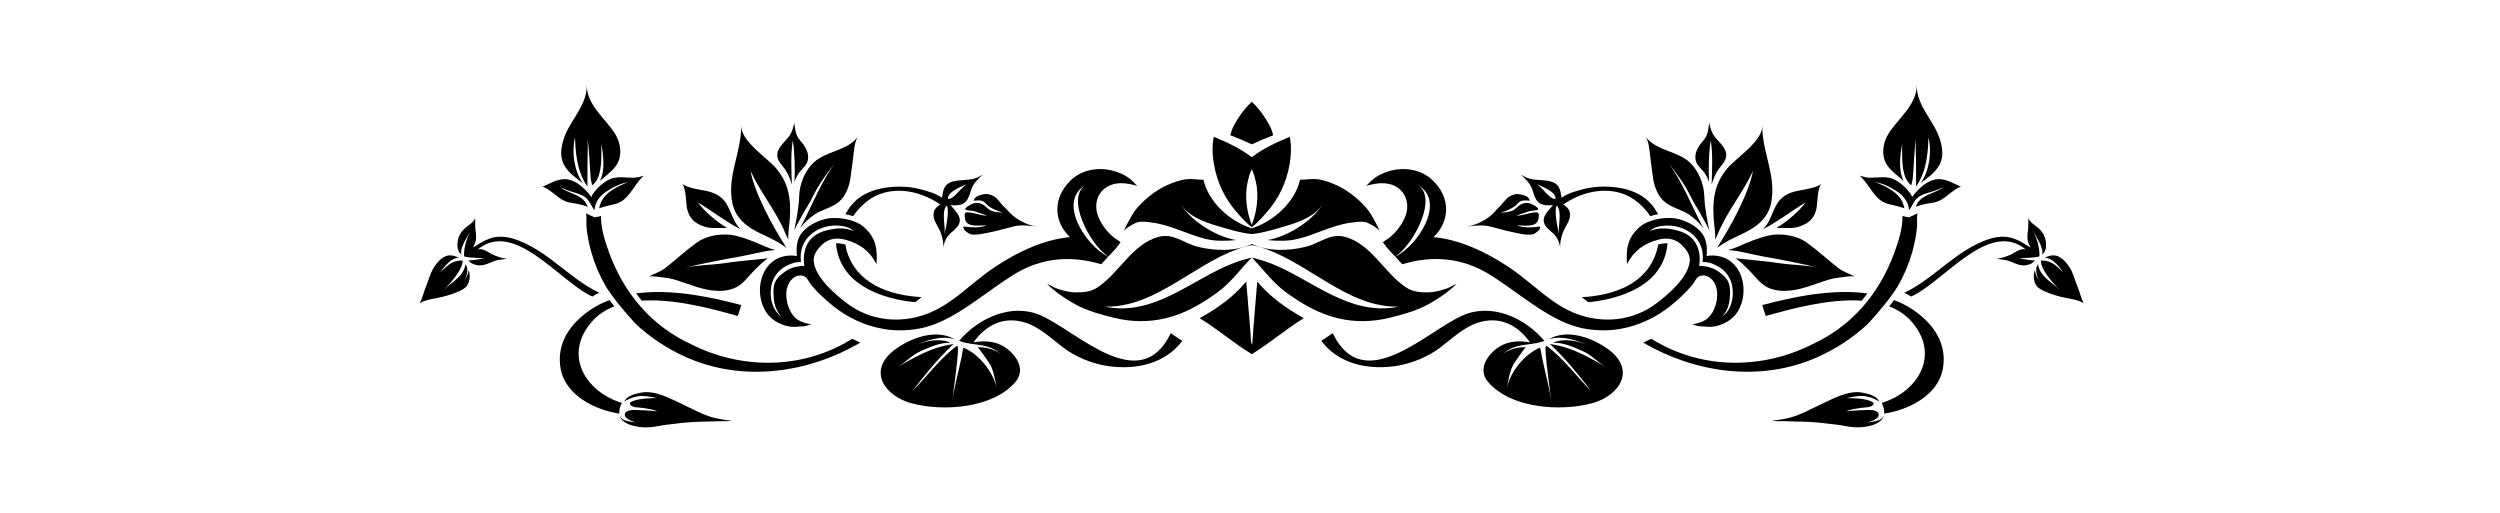 <?xml version="1.0" encoding="utf-8"?>
<!-- Generator: Adobe Illustrator 16.0.0, SVG Export Plug-In . SVG Version: 6.00 Build 0)  -->
<!DOCTYPE svg PUBLIC "-//W3C//DTD SVG 1.1//EN" "http://www.w3.org/Graphics/SVG/1.1/DTD/svg11.dtd">
<svg version="1.1" id="Calque_1" xmlns="http://www.w3.org/2000/svg" xmlns:xlink="http://www.w3.org/1999/xlink" x="0px" y="0px"
	 width="273px" height="56px" viewBox="0 0 273 56" enable-background="new 0 0 273 56" xml:space="preserve">
<g>
	<path d="M135.096,23.224c0.362,0.408,0.986,1.147,1.591,1.573v0.007c0.001,0,0.004-0.002,0.005-0.003
		c0.001,0.001,0.004,0.003,0.006,0.003v-0.007c0.604-0.426,1.229-1.165,1.592-1.573c0.659-0.742,1.232-1.599,1.658-2.496
		c0.788-1.655,1.276-3.968,0.891-5.79c-1.544,0.645-2.871,1.264-4.146,2.223c-1.276-0.959-2.6-1.579-4.146-2.223
		c-0.384,1.822,0.103,4.135,0.891,5.79C133.863,21.626,134.437,22.482,135.096,23.224z M136.242,19.875
		c0.05-0.226,0.202-0.942,0.45-1.38c0.249,0.438,0.399,1.154,0.452,1.38c0.338,1.504,0.119,3.223-0.452,4.68
		C136.122,23.098,135.902,21.379,136.242,19.875z"/>
	<path d="M122.701,25.279c0.129-0.319,1.113-0.875,1.434-0.984c0.497-0.169,1.208-0.047,1.723,0.02
		c2.042,0.269,3.836,1.303,5.823,1.781c1.063,0.255,2.186,0.224,3.311,0.122c-2.44-0.409-5.262-2.363-6.183-4.163
		c0.777,1.523,2.712,2.212,4.244,2.652c1.148,0.33,2.4,0.739,3.633,0.851v0.001c0.001,0,0.004,0,0.005,0s0.004,0,0.005,0v-0.001
		c1.233-0.112,2.485-0.522,3.634-0.851c1.533-0.44,3.466-1.129,4.243-2.652c-0.921,1.8-3.743,3.753-6.183,4.163
		c1.126,0.102,2.248,0.133,3.312-0.122c1.987-0.479,3.779-1.513,5.823-1.781c0.514-0.067,1.227-0.189,1.725-0.02
		c0.318,0.109,1.304,0.665,1.432,0.984c-0.238-0.597-0.61-1.244-0.933-1.809c-0.631-1.104-2.062-2.299-3.158-2.919
		c-0.692-0.392-1.453-0.692-2.222-0.888c-0.896-0.227-1.533-0.037-2.402-0.032c-0.575,2.473-2.874,4.533-5.276,5.307
		c-2.4-0.774-4.699-2.834-5.275-5.307c-0.868-0.005-1.506-0.195-2.401,0.032c-0.771,0.197-1.531,0.497-2.223,0.888
		c-1.097,0.62-2.525,1.814-3.159,2.919C123.312,24.035,122.939,24.682,122.701,25.279z"/>
	<path d="M131.002,34.747c0-0.002,0.001-0.002,0.003-0.004c-0.002,0-0.003-0.002-0.003-0.003
		C130.978,34.743,130.978,34.745,131.002,34.747z"/>
	<path d="M92.425,27.252c-0.049-0.179-0.08-0.357-0.101-0.534c-0.063-0.018-0.118-0.039-0.182-0.057
		c-0.255-0.066-0.548-0.109-0.85-0.089c0.103,1.456,0.719,2.767,1.782,3.783c1.282,1.227,3.093,1.938,4.801,2.32
		c0.686,0.152,1.375,0.262,2.072,0.323c0.218-0.179,0.452-0.362,0.698-0.552C97.126,32.262,93.444,30.991,92.425,27.252z"/>
	<path d="M92.78,22.644c-0.051,0.067-0.275,0.444-0.468,0.748c0.292,0.051,0.577,0.123,0.855,0.212
		c0.459-0.687,1.052-1.293,1.698-1.762c0.486-0.354,1.044-0.621,1.625-0.783c2.134-0.6,4.389,0.047,6.179,1.262
		c-0.277,0.225-0.567,0.397-0.674,0.763c-0.211,0.715,0.202,1.26,0.518,1.861c0.315,0.598,0.583,1.571,0.485,2.25
		c0.047-0.553,0.199-1.02,0.551-1.458c0.331-0.409,0.953-0.779,1.165-1.254c0.381-0.853-0.479-1.515-0.92-2.095
		c0.374,0.044,0.708,0.059,1.079-0.031c0.749-0.183,0.947-0.889,1.151-1.558c0.241-0.792,0.746-1.195,1.315-1.778
		c-0.336,0.241-0.592,0.389-0.998,0.497c-0.747,0.199-1.542,0.096-2.291,0.302c-0.958,0.26-1.054,0.889-1.184,1.775
		c-0.684-0.478-1.486-0.694-2.286-0.913c-0.789-0.215-1.605-0.308-2.422-0.302c-1.546,0.012-3.213,0.328-4.451,1.309
		C93.356,21.966,93.051,22.292,92.78,22.644z M105.557,20.107c-0.518,0.37-0.816,0.813-1.27,1.229
		c-0.217,0.197-0.467,0.412-0.768,0.377C103.461,20.918,104.988,20.392,105.557,20.107z M103.374,22.446
		c0.104,0.147,0.119,0.294,0.126,0.475c0.039,0.901-0.197,1.877-0.379,2.739C103.312,24.762,102.738,23.168,103.374,22.446z"/>
	<path d="M108.761,29.076c-3.556,2.334-5.697,5.499-10.367,5.804c-2.077,0.135-4.165-0.461-5.831-1.706
		c-1.341-1.003-3.566-2.886-3.708-4.679c-0.042-0.533,0.254-1.111,0.696-1.547c0.659-0.79,1.612-1.072,2.719-0.782
		c1.645,0.431,2.71,1.256,3.435,2.667c0.069-0.678,0.059-1.465-0.114-2.114c-0.244-0.921-0.881-1.715-1.679-2.241
		c-1.009-0.54-2.15-0.755-3.386-0.642c-0.051,0.01-0.101,0.015-0.153,0.025c-0.992,0.199-1.991,0.664-2.686,1.415
		c-0.687,0.742-0.75,1.719-0.668,2.687c-0.469-0.099-0.951-0.075-1.417,0.028c-2.615,0.582-3.272,3.993-1.969,6.056
		c0.513,0.808,1.371,1.321,2.286,1.553c0.47,0.12,0.833,0.11,1.292,0.063c0.233-0.023,0.474-0.016,0.705-0.044
		c0.184-0.023,0.58-0.222,0.725-0.205c-0.484-0.059-0.96-0.185-1.393-0.418c-0.486-0.26-0.84-0.753-1.052-1.248
		c-0.384-0.888-0.516-2.074,0.019-2.934c0.248-0.399,0.682-0.732,1.171-0.735c0.747-0.003,0.842,0.605,1.232,1.074
		c0.683,0.817,1.48,1.545,2.305,2.216c1.629,1.326,3.572,2.229,5.648,2.569c1.227,0.203,2.496,0.175,3.719-0.04
		c2.409-0.419,4.569-1.862,6.527-3.237c1.262-0.884,2.494-1.8,3.8-2.622c3.038-1.914,6.32-2.179,9.635-1.181
		c0.23-0.249,0.458-0.499,0.689-0.747c0.024-0.026,0.048-0.052,0.073-0.078c-2.476-1.23-5.518-5.939-2.554-7.771
		c0.069-0.042,0.14-0.083,0.212-0.12c-2.464,1.287,0.377,6.647,2.356,7.874c0.279-0.298,0.557-0.596,0.831-0.895
		c0.125-0.138,0.235-0.292,0.35-0.454c0.053-0.072,0.108-0.147,0.163-0.221c-0.026-0.008-0.051-0.017-0.081-0.021
		c-0.013-0.047-0.048-0.092-0.12-0.13c-0.963-0.531-1.83-1.614-2.237-2.628c-0.471-1.168-0.208-2.525,0.901-3.226
		c1.03-0.65,2.246-0.461,3.348-0.145c-0.155-0.175-0.317-0.343-0.486-0.502c-0.217-0.201-0.449-0.386-0.708-0.542
		c-1.875-1.125-4.467-1.108-6.07,0.445c-2.024,1.96-1.836,4.525-0.082,6.194C113.996,26.168,111.227,27.455,108.761,29.076z
		 M87.907,27.295c-0.163,0.582-0.156,1.146-0.073,1.736c-1.1,0.037-1.77,0.284-2.627,1.034c-0.792,0.691-0.784,1.443-0.712,2.468
		c0.052,0.746,0.299,1.523,0.856,2.046c-1.174-0.755-1.42-2.595-1-3.809c0.273-0.789,0.834-1.394,1.579-1.764
		c0.552-0.274,0.932-0.41,1.536-0.403c-0.365-2.622,1.996-4.256,4.387-3.936c0.55,0.074,0.97,0.197,1.394,0.572
		c-0.975-0.422-2.004-0.339-3.004-0.078C89.091,25.463,88.248,26.076,87.907,27.295z"/>
	<path d="M106.329,21.912c0.313,0.003,0.614-0.079,0.919,0.021c0.309,0.102,0.469,0.408,0.725,0.589
		c0.438,0.308,1.013,0.57,1.536,0.671c-0.414,0.011-0.892-0.025-1.277-0.189c-0.393-0.167-0.606-0.549-1.011-0.725
		c-0.358-0.156-0.689-0.17-1.046-0.018c-0.185,0.079-0.748,0.358-0.772,0.574c0,0.011,0,0.022,0.005,0.033
		c0.271,0.169,0.679,0.101,0.984,0.196c0.475,0.146,0.936,0.328,1.408,0.483c-0.621,0.004-1.202-0.244-1.809-0.333
		c-0.684-0.101-0.703,0.049-0.613,0.658c0.151,1.032,1.608,0.72,2.348,0.736c-0.377,0.174-0.847,0.2-1.255,0.223
		c-0.079,0.003-1.27-0.054-1.239-0.124c-0.153,0.342,0.313,0.632,0.682,0.86c0.711,0.173,1.667-0.097,2.267-0.215
		c0.854-0.169,1.691-0.429,2.528-0.632c0.611-0.149,1.297-0.114,1.948-0.045c0.207,0.022,0.409,0.049,0.604,0.072
		c-0.891-0.111-1.917-0.599-2.612-1.162c-0.356-0.29-0.647-0.675-0.991-0.991c-0.309-0.282-0.525-0.63-0.814-0.917
		c-0.302-0.301-0.722-0.467-1.149-0.501C107.12,21.244,106.416,21.389,106.329,21.912z"/>
	<path d="M83.128,25.538c0.965,0.451,1.924,0.894,2.764,1.538c-1.478-2.291-3.499-5.98-3.937-8.422
		c1.062,2.352,2.821,4.402,3.839,6.888c0.089,0.218,0.184,0.419,0.278,0.619c-0.009-0.824,0.144-1.759,0.175-2.24
		c0.078-1.241,0.057-2.507-0.386-3.684c-0.234-0.617-0.581-1.223-1.083-1.827c-0.986-1.185-3.823-2.931-3.839-4.656
		c0.027,2.895-1.575,5.466-0.961,8.433C80.333,23.896,81.646,24.844,83.128,25.538z"/>
	<path d="M86.729,25.17c0.23-0.549,0.567-1.096,0.81-1.556c0.385-0.729,0.855-1.386,1.213-2.133c0.685-1.426,1.68-2.719,2.646-3.965
		c-1.73,2.23-2.696,4.927-4.033,7.4c0.448-0.572,0.967-1.083,1.584-1.493c0.875-0.583,1.979-0.741,2.761-1.476
		c0.648-0.605,1.004-1.549,1.146-2.412c0.113-0.701,0.178-1.418,0.283-2.124c0.106-0.711,0.139-1.909,0.554-2.514
		c-0.08,0.116-0.167,0.222-0.257,0.319c-1.188,1.263-3.25,1.322-4.538,2.487c-0.985,0.89-1.591,2.384-1.629,3.725
		C87.234,22.72,86.967,23.925,86.729,25.17z"/>
	<path d="M72.601,30.323c0.55,0.051,1.058,0.2,1.583,0.373c1.168,0.383,2.314,0.859,3.543,1.014
		c0.903,0.111,1.847,0.074,2.672-0.344c0.83-0.424,1.38-1.264,2.032-1.909c0.446-0.441,0.908-0.892,1.424-1.251
		c-0.212,0.027-0.387,0.042-0.473,0.052c-0.891,0.098-1.78,0.175-2.667,0.272c-0.542,0.06-1.083,0.125-1.625,0.208
		c-1.401,0.212-3.036,0.194-4.368,0.523c2.023-0.5,4.07-0.892,6.122-1.255c1.165-0.207,2.318-0.545,3.498-0.675
		c0.068-0.007,0.179-0.023,0.304-0.035c-0.351-0.102-0.703-0.204-1.046-0.358c-0.038-0.017-0.075-0.034-0.113-0.05
		c-1.006-0.448-2.108-0.903-3.176-1.156c-1.291-0.305-3.085-0.058-4.181,0.725c-1.191,0.848-2.289,1.864-3.436,2.776
		c-0.578,0.458-1.297,0.663-1.927,1.006C71.107,30.054,72.208,30.288,72.601,30.323z"/>
	<path d="M75.021,22.76c0.24,1.073,0.774,1.576,1.792,1.952c0.857,0.316,1.721,0.135,2.589,0.182
		c-1.254-0.751-2.456-1.809-3.19-2.785c1.531,0.91,3.055,2.12,4.638,2.914c-0.159-0.169-0.305-0.354-0.425-0.537
		c-0.099-0.152-0.186-0.31-0.267-0.471c-0.321-0.645-0.533-1.349-0.951-1.942c-0.592-0.84-1.476-1.125-2.448-1.296
		c-0.833-0.148-1.573-0.27-2.325-0.702C74.941,20.366,74.905,22.244,75.021,22.76z"/>
	<path d="M86.469,20.164c-0.039-1.609-0.148-3.293,0.106-4.845c0.208,1.388,0.258,3.102,0.18,4.557
		c0.147-0.438,0.381-0.881,0.63-1.17c0.425-0.493,0.852-0.806,0.865-1.504c0.015-0.763-0.45-1.365-0.924-1.923
		c-0.039-0.047-0.075-0.093-0.108-0.139c-0.379-0.533-0.365-1.075-0.497-1.736c-0.042,0.408-0.232,0.983-0.466,1.351
		c-0.41,0.644-1.248,1.2-1.367,2.004c-0.105,0.715,0.429,1.17,0.809,1.69C86.071,18.961,86.286,19.56,86.469,20.164z"/>
	<path d="M127.849,36.386c-3.343,6.966-10.185-0.188-14.209-1.95c-3.165-1.388-6.801,0.281-8.902,2.79
		c0.26,0.091,0.538,0.183,0.879,0.245c1.549,0.286,2.467,0.13,3.798,1.297c-0.669-0.588-1.761-0.893-2.635-0.844
		c0.047-0.004,1.241,1.688,1.347,1.886c0.314,0.58,0.449,1.23,0.571,1.875c0.045,0.24,0.09,0.48,0.14,0.716
		c-0.399-1.856-1.917-3.694-3.619-4.441c-0.129,0.35-0.146,0.709-0.226,1.088c-0.344,1.626-0.848,3.428-1.055,5.059
		c0.062-0.487,0.888-6.334,0.625-6.286c0.011-0.001-0.083-0.066-0.078-0.055c-1.882,1.417-3.191,3.273-4.854,4.935
		c1.431-1.854,2.801-3.555,4.499-5.139c-0.375,0.07-0.774,0.133-1.15,0.227c-1.772,0.447-3.383,1.377-4.928,2.268
		c0.926-0.533,1.489-1.281,2.52-1.729c1.047-0.453,2.049-0.926,3.219-0.896c-1.214-0.557-2.751-0.196-3.936,0.3
		c0.992-0.414,1.892-0.748,2.98-0.839c0.614-0.052,1.034,0.042,1.433,0.173c-2-1.214-4.823-0.19-6.59,1.146
		c-2.983,2.257-1.104,5.029,1.876,5.828c3.443,0.923,8.896,0.555,11.348-2.353c1.19-1.412-0.033-3.072-1.267-3.838
		c-0.995-0.616-2.182-0.667-3.334-0.461c1.297-1.811,3.212-2.948,5.725-2.139c1.486,0.479,2.804,1.725,4.019,2.657
		c1.411,1.084,3.276,1.84,5.035,2.081c3.082,0.426,6.206-0.326,8.027-2.771c-0.275-0.152-0.538-0.337-0.794-0.517
		C128.153,36.587,128,36.482,127.849,36.386z"/>
	<path d="M67.906,43.997c-3.935-1.187-6.486-5.24-3.241-8.908c0.662-0.749,1.492-1.271,2.418-1.634
		c-0.181-0.227-0.358-0.455-0.53-0.688c-0.692,0.263-1.358,0.587-1.98,0.999c-2.26,1.5-3.869,3.704-3.347,6.519
		c0.531,2.871,3.702,4.471,6.41,4.884C67.583,44.789,67.71,44.367,67.906,43.997z"/>
	<path d="M60.611,21.247c0.519,0.41,0.965,0.764,1.698,0.889l0.222,0.037c0.524,0.085,1.123,0.187,1.651,0.419
		c-0.047-0.112-0.094-0.224-0.152-0.333c-0.582-1.079-1.98-1.108-2.835-1.811c0.368,0.157,0.707,0.323,1.089,0.443
		c0.559,0.175,1.362,0.358,1.783,0.785c0.358,0.362,0.533,0.885,0.85,1.284c0.05-0.865,0.569-1.555,1.281-2.032
		c0.709-0.476,1.665-0.955,2.526-1.051c-0.261,0.028-0.792,0.298-1.05,0.412c-0.338,0.148-0.702,0.376-1.005,0.59
		c-0.651,0.464-1.073,1.037-1.233,1.827c-0.001,0.013-0.003,0.025-0.005,0.038c0.37-0.134,0.886-0.273,1.598-0.431
		c0.1-0.021,0.171-0.036,0.199-0.045c0.95-0.273,1.467-1.014,2.014-1.798c0.317-0.455,0.643-0.912,1.054-1.284
		c-0.163,0.053-0.327,0.107-0.5,0.147c-1.005,0.233-2.086-0.185-3.07,0.183c-0.42,0.158-0.87,0.488-1.209,0.783
		c-0.148,0.128-1.059,1.063-0.9,1.272c-0.139-0.184-0.271-0.368-0.425-0.54c-0.646-0.722-1.523-1.472-2.543-1.466
		c-0.877,0.007-1.616,0.492-2.4,0.825c0.113,0.037,0.225,0.08,0.332,0.138C59.982,20.75,60.302,21.003,60.611,21.247z"/>
	<path d="M69.46,32.041c0.199,0.27,0.404,0.534,0.615,0.79c3.574-0.233,7.703,0.89,10.428,1.659
		c0.018,0.008,0.042,0.009,0.062,0.012c0.073-0.244,0.153-0.486,0.23-0.712c0.057-0.164,0.109-0.323,0.157-0.472
		C77.458,32.38,73.242,31.53,69.46,32.041z"/>
	<path d="M74.519,44.142c-1.299-0.603-2.996-1.552-4.49-1.27c-0.498,0.095-1.215,0.251-1.628,0.649
		c-0.099,0.115-0.18,0.23-0.229,0.323c-0.002,0.004-0.003,0.007-0.004,0.01c0.617-0.401,1.457-0.674,2.196-0.608
		c0.467,0.041,0.934,0.14,1.387,0.226c-0.811,0.028-1.702,0.014-2.48,0.272c-0.22,0.072-0.622,0.19-0.433,0.457
		c0.237,0.336,0.997,0.289,1.357,0.344c0.536,0.085,1.105,0.151,1.604,0.382c-0.738-0.103-1.547-0.118-2.293-0.157
		c-0.334-0.018-1.14-0.007-1.264,0.403c-0.182,0.611,1.136,0.936,1.507,1.06c-0.638-0.265-1.818-0.074-2.075-0.901
		c0.051,0.573,0.808,0.975,1.29,1.113c1.175,0.34,2.162,0.244,3.327,0.011c0.458-0.093,0.927-0.106,1.387-0.177
		c0.682-0.102,1.373-0.155,2.059-0.197c0.946-0.058,1.897-0.039,2.844-0.085c0.354-0.018,0.953,0.042,1.274-0.081
		c-0.565-0.015-1.153-0.125-1.71-0.251C76.866,45.373,75.688,44.685,74.519,44.142z"/>
	<path d="M75.482,37.597c-4.166-1.914-7.253-5.351-8.961-9.992c-0.444-1.21-0.925-2.718-0.891-4.031
		c-0.145,0.053-0.288,0.095-0.421,0.112c-0.049,0.007-0.095,0.006-0.143,0.006c-0.04,0.023-0.085,0.042-0.128,0.042
		c-0.076,0-0.148-0.035-0.198-0.098c-0.268-0.084-0.51-0.242-0.752-0.343c0.104,0.476,0.016,1.118,0.058,1.524
		c0.097,0.936,0.279,1.862,0.537,2.768c0.371,1.298,0.908,2.543,1.583,3.712c0.923,1.435,2.044,2.758,3.235,4.056
		c1.576,1.477,3.428,2.712,5.489,3.636c6.191,2.772,13.321,1.772,19.057-1.572c-0.297-0.147-0.593-0.285-0.885-0.419
		C87.471,40.474,80.809,40.29,75.482,37.597z"/>
	<path d="M63.054,19.551c0.188,0.144,0.38,0.283,0.569,0.426c-0.945-1.366-1.214-3.434-0.828-4.975
		c0.045,1.631,0.213,3.408,1.029,4.853c0.097,0.173,0.207,0.34,0.313,0.507c0.004,0.002,0.008,0.006,0.012,0.009
		c-0.016-0.974,0.013-1.947,0.009-2.921c-0.004-0.865,0.104-1.76-0.059-2.616c0.293,1.55,0.256,3.189,0.423,4.761
		c0.02,0.183,0.1,0.413,0.144,0.635c1.041-0.726,1.004-2.717,1.008-3.793c0.001-0.253-0.005-0.505-0.008-0.756
		c0.197,1.139,0.464,2.942-0.169,4.081c0.626-0.528,1.332-1.046,1.768-1.659c0.146-0.205,0.261-0.419,0.333-0.649
		c0.315-0.993,0.063-2.086-0.491-2.936c-1.038-1.596-3.046-3.103-3.021-5.18c-0.027,2.322-1.927,3.847-2.556,5.92
		C60.918,17.282,61.446,18.341,63.054,19.551z"/>
	<path d="M53.708,27.753c-0.396-0.202-1.186-0.824-1.662-0.407c4.06-3.577,9.086,3.471,12.643,5.036
		c0.24-0.167,0.519-0.312,0.75-0.419c-0.932-0.424-1.819-1.018-2.634-1.616c-1.788-1.314-3.449-2.839-5.478-3.785
		c-0.874-0.408-1.844-0.752-2.821-0.714c-1.014,0.039-1.845,0.546-2.674,1.074c-0.055,0.035-0.11,0.069-0.166,0.104
		c0.033-0.176,0.188-0.385,0.247-0.584c0.133-0.454,0.063-0.921,0.006-1.381c-0.051-0.419-0.012-0.786-0.027-1.205
		c-0.325,0.588-0.958,0.84-1.385,1.337c-0.383,0.448-0.55,0.965-0.553,1.552c-0.002,0.544,0.163,0.825,0.434,1.071
		c-0.221-0.748,0.638-1.891,0.938-2.52c-0.37,0.774-0.702,1.797-0.646,2.668c0.013,0.193,2.283,0.219,2.509,0.253
		c-0.492-0.075-1.38,0.275-2.042,0.2c0.148,0.152,0.26,0.304,0.498,0.406c0.998,0.419,1.576-0.069,2.478-0.367
		c0.398-0.131,0.82-0.093,1.219-0.207c-0.207-0.027-0.41-0.058-0.6-0.11C54.396,28.045,54.027,27.917,53.708,27.753z"/>
	<path d="M50.636,30.716c0.316-0.379,0.598-1.451,0.193-1.851c-0.225,1.396-1.519,1.908-2.373,2.813
		c0.697-0.739,2.048-2.147,2.064-3.201c-0.009-0.01-0.019-0.019-0.031-0.027c-1.128-0.034-1.612,0.548-2.426,1.304
		c0.428-0.591,1.191-1.632,2.034-1.597c-0.29-0.168-0.615-0.272-0.955-0.274c-0.906-0.008-1.723,1.106-2.035,1.835
		c-0.245,0.578-0.421,1.183-0.66,1.761c-0.215,0.524-0.322,1.13-0.618,1.621c0.792-0.443,1.724-0.48,2.584-0.709
		c0.73-0.194,1.568-0.453,2.213-0.854c0.408-0.254,0.576-0.623,0.647-1.089c0.049-0.32,0.007-0.646-0.1-0.956
		C51.129,29.933,50.913,30.384,50.636,30.716z"/>
	<path d="M136.688,15.763c0.003,0,0.003,0,0.004-0.002c0.001,0.001,0.001,0.001,0.004,0.002v-0.003
		c0.814-0.381,1.597-0.713,2.335-0.986c-0.164-0.796-0.578-1.429-1.035-2.128c-0.366-0.559-0.807-1.07-1.3-1.519V11.12
		c-0.003,0.001-0.003,0.001-0.004,0.003c0,0-0.001,0-0.003-0.003v0.006c-0.495,0.449-0.935,0.96-1.3,1.519
		c-0.458,0.699-0.872,1.333-1.034,2.127c0.739,0.273,1.52,0.605,2.333,0.986V15.763z"/>
	<path d="M138.685,28.729c-0.644-0.246-1.313-0.439-1.976-0.601c1.23,1.28,2.284,2.746,3.747,3.81
		c1.683,1.229,3.551,2.315,5.599,2.805c1.91,0.458,3.768,0.424,5.68-0.038c1.406-0.34,2.943-0.77,4.216-1.462
		c1.066-0.582,2.23-1.381,3.102-2.234c-0.359,0.115-0.659,0.344-1.008,0.472c-0.636,0.235-1.424,0.439-2.098,0.446
		c-0.836,0.008-1.647-0.051-2.357-0.51c-2.418-1.564-3.822-4.788-6.736-5.559c-1.602-0.424-2.743,0.703-4.213,1.076
		c-1.913,0.485-4.119,0.55-5.942-0.29v-0.003c-0.001,0-0.004,0-0.006,0.001c0,0-0.004,0-0.005-0.001v0.003
		c-1.823,0.84-4.028,0.775-5.942,0.29c-1.47-0.373-2.611-1.5-4.212-1.076c-2.916,0.771-4.319,3.997-6.738,5.559
		c-0.709,0.459-1.521,0.517-2.357,0.51c-0.673-0.007-1.462-0.211-2.097-0.446c-0.348-0.128-0.649-0.356-1.007-0.472
		c0.871,0.853,2.035,1.652,3.102,2.234c1.272,0.692,2.811,1.122,4.216,1.462c1.91,0.462,3.768,0.496,5.68,0.038
		c2.047-0.489,3.914-1.575,5.599-2.805c1.463-1.064,2.515-2.53,3.746-3.81c-0.663,0.162-1.333,0.355-1.975,0.601
		c-4.554,1.747-8.693,5.889-14.077,4.751c0.916,0.029,1.716-0.073,2.608-0.288c4.668-1.125,8.736-5.454,13.461-6.432
		c4.727,0.978,8.796,5.307,13.462,6.432c0.892,0.215,1.692,0.317,2.607,0.288C147.377,34.618,143.238,30.477,138.685,28.729z"/>
	<path d="M142.378,34.743c0.001,0.002,0.003,0.002,0.004,0.004c0.023-0.002,0.023-0.004,0-0.007
		C142.381,34.741,142.379,34.743,142.378,34.743z"/>
	<path d="M137.295,30.745c-0.185,2.299-0.405,4.597-0.551,6.89c-0.015-0.074-0.03-0.151-0.045-0.227v-0.07
		c-0.002,0.01-0.006,0.023-0.008,0.035c-0.001-0.012-0.004-0.025-0.006-0.035v0.07c-0.014,0.075-0.029,0.152-0.044,0.227
		c-0.147-2.293-0.368-4.591-0.553-6.89c-1.409,1.694-3.138,2.919-5.082,3.998c1.987,1.219,3.698,2.722,5.679,3.924v0.008
		c0.003-0.001,0.005-0.003,0.007-0.004c0.003,0.001,0.005,0.003,0.007,0.004v-0.008c1.981-1.202,3.692-2.705,5.679-3.924
		C140.433,33.664,138.704,32.439,137.295,30.745z"/>
	<path d="M173.438,33c0.697-0.063,1.386-0.172,2.069-0.324c1.708-0.382,3.521-1.094,4.804-2.319
		c1.063-1.017,1.677-2.328,1.781-3.783c-0.302-0.021-0.595,0.022-0.852,0.089c-0.063,0.017-0.118,0.038-0.181,0.057
		c-0.022,0.178-0.053,0.355-0.102,0.534c-1.02,3.739-4.7,5.01-8.22,5.196C172.987,32.638,173.218,32.821,173.438,33z"/>
	<path d="M167.362,20.798c0.202,0.669,0.401,1.375,1.15,1.558c0.372,0.09,0.704,0.076,1.079,0.031
		c-0.443,0.581-1.302,1.242-0.922,2.095c0.214,0.476,0.835,0.846,1.166,1.254c0.352,0.438,0.503,0.904,0.552,1.458
		c-0.098-0.679,0.169-1.652,0.483-2.25c0.317-0.601,0.729-1.146,0.519-1.861c-0.107-0.365-0.396-0.538-0.674-0.763
		c1.79-1.214,4.044-1.861,6.18-1.262c0.578,0.163,1.136,0.429,1.624,0.783c0.646,0.469,1.236,1.076,1.697,1.762
		c0.277-0.09,0.563-0.162,0.854-0.212c-0.193-0.305-0.417-0.681-0.468-0.748c-0.271-0.352-0.576-0.678-0.926-0.957
		c-1.237-0.981-2.903-1.297-4.45-1.309c-0.815-0.006-1.634,0.086-2.423,0.302c-0.799,0.218-1.603,0.434-2.284,0.913
		c-0.131-0.886-0.229-1.516-1.185-1.776c-0.749-0.205-1.545-0.102-2.292-0.301c-0.404-0.109-0.661-0.256-0.998-0.498
		C166.615,19.603,167.12,20.006,167.362,20.798z M170.01,22.446c0.634,0.722,0.062,2.315,0.253,3.215
		c-0.183-0.862-0.419-1.838-0.38-2.739C169.891,22.74,169.906,22.594,170.01,22.446z M169.865,21.712
		c-0.301,0.035-0.554-0.18-0.77-0.377c-0.455-0.417-0.751-0.858-1.271-1.229C168.396,20.392,169.922,20.918,169.865,21.712z"/>
	<path d="M152.545,20.441c1.107,0.701,1.372,2.058,0.901,3.226c-0.407,1.014-1.275,2.097-2.237,2.628
		c-0.071,0.038-0.106,0.083-0.12,0.129c-0.028,0.003-0.055,0.013-0.08,0.021c0.055,0.073,0.11,0.148,0.162,0.222
		c0.115,0.162,0.226,0.316,0.351,0.454c0.274,0.299,0.552,0.597,0.83,0.895c1.979-1.227,4.821-6.587,2.357-7.875
		c0.071,0.038,0.143,0.08,0.211,0.12c2.964,1.832-0.077,6.541-2.553,7.771c0.023,0.026,0.047,0.052,0.072,0.078
		c0.231,0.248,0.459,0.498,0.688,0.747c3.314-0.999,6.597-0.733,9.636,1.181c1.306,0.821,2.537,1.737,3.8,2.622
		c1.958,1.375,4.119,2.818,6.528,3.238c1.223,0.213,2.491,0.241,3.718,0.039c2.077-0.342,4.02-1.244,5.649-2.57
		c0.824-0.671,1.621-1.398,2.303-2.216c0.391-0.469,0.486-1.077,1.233-1.073c0.488,0.002,0.923,0.336,1.171,0.736
		c0.535,0.859,0.403,2.044,0.021,2.933c-0.214,0.494-0.569,0.987-1.055,1.248c-0.432,0.233-0.906,0.359-1.393,0.418
		c0.146-0.017,0.541,0.181,0.725,0.205c0.231,0.028,0.472,0.021,0.704,0.044c0.461,0.047,0.823,0.057,1.296-0.063
		c0.912-0.231,1.773-0.744,2.283-1.553c1.306-2.063,0.646-5.474-1.969-6.055c-0.466-0.104-0.948-0.127-1.415-0.029
		c0.08-0.968,0.018-1.944-0.67-2.686c-0.695-0.75-1.694-1.215-2.685-1.415c-0.054-0.011-0.104-0.016-0.155-0.025
		c-1.235-0.114-2.374,0.102-3.385,0.641c-0.797,0.527-1.434,1.32-1.679,2.241c-0.172,0.649-0.183,1.437-0.115,2.115
		c0.727-1.412,1.791-2.237,3.436-2.667c1.106-0.291,2.06-0.008,2.719,0.782c0.442,0.437,0.739,1.015,0.696,1.547
		c-0.141,1.792-2.365,3.676-3.708,4.678c-1.665,1.245-3.754,1.841-5.83,1.706c-4.67-0.305-6.809-3.469-10.366-5.804
		c-2.467-1.62-5.235-2.908-8.08-3.183c1.753-1.669,1.942-4.234-0.082-6.194c-1.604-1.554-4.196-1.57-6.069-0.445
		c-0.26,0.155-0.491,0.34-0.709,0.542c-0.168,0.16-0.328,0.328-0.485,0.502C150.3,19.981,151.518,19.792,152.545,20.441z
		 M183.141,25.162c-1-0.262-2.029-0.345-3.005,0.078c0.423-0.375,0.844-0.498,1.395-0.572c2.392-0.32,4.751,1.313,4.387,3.936
		c0.604-0.006,0.984,0.129,1.537,0.403c0.742,0.37,1.304,0.975,1.577,1.764c0.42,1.214,0.176,3.054-0.998,3.809
		c0.556-0.522,0.804-1.3,0.856-2.046c0.069-1.024,0.079-1.776-0.713-2.468c-0.857-0.75-1.528-0.997-2.626-1.034
		c0.082-0.59,0.09-1.154-0.073-1.736C185.135,26.076,184.292,25.463,183.141,25.162z"/>
	<path d="M162.674,24.723c0.838,0.204,1.677,0.463,2.528,0.633c0.602,0.118,1.557,0.388,2.268,0.214
		c0.37-0.228,0.837-0.518,0.681-0.86c0.034,0.069-1.158,0.127-1.236,0.124c-0.409-0.023-0.88-0.049-1.257-0.223
		c0.74-0.016,2.196,0.296,2.348-0.736c0.091-0.609,0.07-0.759-0.612-0.658c-0.607,0.088-1.188,0.336-1.808,0.333
		c0.471-0.155,0.932-0.337,1.406-0.484c0.307-0.096,0.713-0.028,0.985-0.196c0.004-0.012,0.006-0.021,0.004-0.033
		c-0.023-0.216-0.587-0.495-0.772-0.574c-0.357-0.153-0.688-0.138-1.045,0.018c-0.406,0.175-0.617,0.556-1.012,0.724
		c-0.384,0.164-0.863,0.199-1.277,0.189c0.523-0.101,1.097-0.363,1.535-0.67c0.258-0.181,0.416-0.488,0.725-0.589
		c0.308-0.101,0.605-0.018,0.921-0.022c-0.089-0.523-0.793-0.668-1.367-0.733c-0.427,0.035-0.847,0.201-1.146,0.501
		c-0.29,0.286-0.508,0.633-0.815,0.917c-0.344,0.315-0.634,0.701-0.989,0.991c-0.697,0.563-1.723,1.05-2.615,1.162
		c0.195-0.023,0.399-0.049,0.606-0.072C161.378,24.609,162.065,24.574,162.674,24.723z"/>
	<path d="M187.136,23.92c0.03,0.481,0.185,1.417,0.175,2.24c0.095-0.2,0.188-0.401,0.277-0.619c1.02-2.487,2.777-4.537,3.841-6.888
		c-0.438,2.441-2.46,6.131-3.937,8.421c0.84-0.643,1.798-1.086,2.764-1.538c1.481-0.694,2.793-1.641,3.148-3.352
		c0.614-2.967-0.986-5.539-0.96-8.433c-0.016,1.725-2.853,3.471-3.839,4.656c-0.504,0.604-0.851,1.21-1.083,1.827
		C187.079,21.414,187.057,22.68,187.136,23.92z"/>
	<path d="M180.528,19.536c0.14,0.863,0.498,1.807,1.144,2.412c0.783,0.735,1.885,0.893,2.762,1.476
		c0.616,0.411,1.137,0.92,1.583,1.493c-1.335-2.473-2.302-5.169-4.033-7.4c0.967,1.246,1.962,2.539,2.647,3.965
		c0.357,0.747,0.828,1.404,1.214,2.133c0.243,0.46,0.58,1.007,0.811,1.556c-0.238-1.246-0.507-2.45-0.543-3.741
		c-0.038-1.34-0.643-2.835-1.625-3.725c-1.29-1.166-3.351-1.225-4.539-2.488c-0.093-0.097-0.179-0.203-0.257-0.319
		c0.414,0.605,0.447,1.804,0.552,2.514C180.349,18.118,180.414,18.835,180.528,19.536z"/>
	<path d="M193.072,25.732c-1.069,0.252-2.169,0.708-3.177,1.156c-0.038,0.016-0.074,0.033-0.113,0.05
		c-0.343,0.154-0.694,0.256-1.046,0.358c0.126,0.012,0.236,0.027,0.304,0.035c1.181,0.129,2.333,0.468,3.498,0.675
		c2.051,0.363,4.099,0.755,6.122,1.255c-1.331-0.329-2.967-0.312-4.368-0.523c-0.542-0.083-1.083-0.148-1.623-0.208
		c-0.889-0.097-1.778-0.174-2.669-0.272c-0.086-0.01-0.26-0.025-0.472-0.052c0.516,0.36,0.977,0.81,1.423,1.251
		c0.652,0.646,1.2,1.486,2.034,1.909c0.823,0.418,1.767,0.455,2.669,0.344c1.231-0.153,2.375-0.63,3.544-1.014
		c0.525-0.173,1.034-0.322,1.583-0.373c0.392-0.035,1.493-0.27,1.836-0.085c-0.631-0.343-1.349-0.548-1.927-1.006
		c-1.149-0.912-2.247-1.929-3.437-2.776C196.156,25.673,194.363,25.427,193.072,25.732z"/>
	<path d="M192.959,24.485c-0.121,0.183-0.267,0.368-0.427,0.538c1.582-0.793,3.106-2.004,4.639-2.914
		c-0.736,0.976-1.937,2.033-3.191,2.785c0.868-0.047,1.733,0.133,2.59-0.182c1.019-0.375,1.553-0.878,1.792-1.952
		c0.115-0.515,0.08-2.393,0.588-2.685c-0.754,0.433-1.493,0.555-2.327,0.702c-0.971,0.172-1.854,0.457-2.447,1.296
		c-0.418,0.593-0.629,1.297-0.951,1.942C193.143,24.176,193.058,24.333,192.959,24.485z"/>
	<path d="M186.628,19.876c-0.078-1.455-0.027-3.169,0.18-4.557c0.256,1.552,0.145,3.235,0.105,4.845
		c0.182-0.604,0.398-1.203,0.773-1.715c0.38-0.52,0.913-0.975,0.808-1.69c-0.119-0.805-0.955-1.361-1.366-2.005
		c-0.236-0.368-0.424-0.943-0.466-1.351c-0.132,0.661-0.119,1.204-0.497,1.736c-0.032,0.046-0.068,0.093-0.109,0.139
		c-0.474,0.558-0.938,1.16-0.923,1.923c0.013,0.698,0.439,1.011,0.864,1.505C186.246,18.995,186.483,19.438,186.628,19.876z"/>
	<path d="M175.704,38.21c-1.768-1.336-4.59-2.359-6.591-1.146c0.399-0.13,0.818-0.224,1.432-0.173
		c1.09,0.091,1.989,0.425,2.983,0.839c-1.188-0.496-2.724-0.856-3.938-0.299c1.169-0.03,2.172,0.442,3.218,0.896
		c1.031,0.448,1.594,1.195,2.52,1.729c-1.543-0.89-3.155-1.819-4.927-2.268c-0.375-0.094-0.774-0.155-1.149-0.227
		c1.698,1.585,3.067,3.285,4.499,5.139c-1.663-1.661-2.973-3.518-4.855-4.935c0.007-0.012-0.087,0.054-0.075,0.055
		c-0.266-0.047,0.563,5.798,0.623,6.287c-0.208-1.632-0.711-3.432-1.055-5.059c-0.08-0.379-0.095-0.737-0.227-1.089
		c-1.702,0.747-3.219,2.586-3.619,4.442c0.05-0.236,0.096-0.477,0.141-0.716c0.124-0.646,0.258-1.295,0.57-1.875
		c0.107-0.198,1.3-1.89,1.348-1.887c-0.873-0.048-1.966,0.257-2.635,0.844c1.33-1.167,2.249-1.011,3.799-1.297
		c0.344-0.063,0.619-0.153,0.879-0.245c-2.101-2.509-5.736-4.178-8.901-2.789c-4.025,1.763-10.867,8.915-14.21,1.95
		c-0.151,0.096-0.305,0.2-0.466,0.313c-0.258,0.18-0.52,0.364-0.792,0.517c1.818,2.445,4.943,3.197,8.024,2.771
		c1.759-0.242,3.624-0.997,5.036-2.082c1.213-0.932,2.533-2.179,4.018-2.657c2.514-0.81,4.429,0.328,5.726,2.14
		c-1.152-0.206-2.339-0.155-3.334,0.461c-1.235,0.765-2.457,2.425-1.268,3.838c2.454,2.907,7.904,3.275,11.349,2.353
		C176.808,43.239,178.686,40.468,175.704,38.21z"/>
	<path d="M208.81,33.767c-0.621-0.413-1.287-0.737-1.979-0.999c-0.172,0.232-0.35,0.461-0.531,0.688
		c0.928,0.362,1.756,0.884,2.418,1.634c3.245,3.668,0.694,7.722-3.241,8.907c0.196,0.371,0.324,0.793,0.271,1.172
		c2.707-0.412,5.877-2.014,6.408-4.883C212.679,37.471,211.068,35.267,208.81,33.767z"/>
	<path d="M204.14,20.467c0.549,0.785,1.063,1.525,2.015,1.798c0.027,0.009,0.099,0.023,0.199,0.045
		c0.713,0.157,1.229,0.296,1.6,0.431c-0.004-0.014-0.004-0.025-0.007-0.038c-0.158-0.79-0.582-1.362-1.232-1.826
		c-0.301-0.215-0.666-0.442-1.005-0.591c-0.26-0.113-0.791-0.383-1.049-0.412c0.861,0.097,1.815,0.575,2.524,1.051
		c0.713,0.477,1.231,1.168,1.284,2.032c0.316-0.398,0.489-0.921,0.848-1.284c0.422-0.427,1.225-0.609,1.785-0.785
		c0.382-0.12,0.721-0.286,1.088-0.442c-0.855,0.702-2.255,0.732-2.836,1.81c-0.06,0.109-0.104,0.222-0.152,0.333
		c0.529-0.232,1.127-0.334,1.651-0.419l0.223-0.036c0.73-0.124,1.178-0.479,1.699-0.889c0.307-0.244,0.626-0.496,1.027-0.72
		c0.106-0.058,0.218-0.101,0.333-0.138c-0.785-0.333-1.522-0.819-2.402-0.826c-1.021-0.006-1.897,0.744-2.543,1.466
		c-0.152,0.171-0.286,0.356-0.426,0.54c0.16-0.208-0.748-1.144-0.898-1.272c-0.34-0.294-0.79-0.625-1.209-0.782
		c-0.984-0.368-2.066,0.049-3.069-0.183c-0.175-0.041-0.338-0.095-0.501-0.147C203.497,19.556,203.823,20.013,204.14,20.467z"/>
	<path d="M192.432,33.317c0.046,0.149,0.101,0.308,0.155,0.472c0.078,0.227,0.158,0.467,0.231,0.712
		c0.02-0.003,0.044-0.004,0.062-0.011c2.725-0.771,6.853-1.893,10.428-1.66c0.211-0.255,0.417-0.52,0.617-0.789
		C200.141,31.53,195.925,32.38,192.432,33.317z"/>
	<path d="M203.636,46.231c0.37-0.124,1.688-0.448,1.506-1.061c-0.124-0.409-0.928-0.42-1.264-0.403
		c-0.745,0.041-1.555,0.055-2.293,0.157c0.5-0.229,1.069-0.296,1.604-0.381c0.362-0.055,1.12-0.008,1.357-0.344
		c0.188-0.266-0.212-0.384-0.433-0.457c-0.778-0.259-1.669-0.243-2.479-0.272c0.453-0.086,0.92-0.185,1.387-0.225
		c0.74-0.065,1.579,0.207,2.196,0.607c-0.001-0.002-0.003-0.005-0.003-0.009c-0.05-0.095-0.132-0.209-0.229-0.324
		c-0.415-0.397-1.133-0.555-1.627-0.648c-1.498-0.282-3.193,0.667-4.492,1.269c-1.171,0.543-2.35,1.232-3.625,1.522
		c-0.558,0.125-1.145,0.236-1.709,0.251c0.32,0.124,0.918,0.063,1.273,0.081c0.947,0.046,1.898,0.027,2.845,0.084
		c0.686,0.043,1.376,0.096,2.059,0.198c0.461,0.069,0.93,0.083,1.387,0.177c1.164,0.234,2.153,0.329,3.327-0.012
		c0.482-0.138,1.238-0.539,1.288-1.113C205.453,46.157,204.273,45.967,203.636,46.231z"/>
	<path d="M203.984,35.353c1.189-1.298,2.312-2.621,3.234-4.056c0.676-1.169,1.212-2.415,1.583-3.713
		c0.259-0.905,0.438-1.832,0.536-2.767c0.042-0.406-0.047-1.048,0.061-1.524c-0.244,0.101-0.486,0.259-0.755,0.343
		c-0.05,0.063-0.123,0.098-0.197,0.098c-0.045,0-0.09-0.018-0.13-0.042c-0.045,0-0.094,0.001-0.141-0.006
		c-0.134-0.017-0.277-0.059-0.424-0.112c0.034,1.313-0.444,2.82-0.89,4.03c-1.708,4.641-4.795,8.078-8.961,9.992
		c-5.325,2.693-11.987,2.877-17.577-0.6c-0.292,0.134-0.589,0.271-0.886,0.419c5.735,3.346,12.868,4.346,19.057,1.572
		C200.557,38.064,202.407,36.829,203.984,35.353z"/>
	<path d="M206.117,18.1c0.437,0.613,1.144,1.131,1.77,1.659c-0.636-1.138-0.368-2.941-0.17-4.08c-0.002,0.25-0.01,0.503-0.01,0.756
		c0.007,1.076-0.032,3.068,1.011,3.793c0.042-0.223,0.123-0.453,0.142-0.636c0.168-1.572,0.131-3.211,0.424-4.761
		c-0.161,0.856-0.055,1.751-0.059,2.616c-0.003,0.974,0.026,1.947,0.01,2.921c0.005-0.003,0.009-0.006,0.012-0.009
		c0.107-0.167,0.215-0.333,0.314-0.507c0.816-1.444,0.984-3.222,1.029-4.853c0.385,1.541,0.115,3.609-0.83,4.975
		c0.189-0.143,0.381-0.283,0.57-0.426c1.608-1.209,2.137-2.268,1.522-4.293c-0.629-2.074-2.528-3.598-2.556-5.92
		c0.024,2.077-1.981,3.583-3.021,5.179c-0.552,0.851-0.806,1.944-0.491,2.936C205.856,17.681,205.971,17.896,206.117,18.1z"/>
	<path d="M222.236,28.417c-0.664,0.076-1.551-0.275-2.043-0.201c0.226-0.034,2.496-0.06,2.508-0.253
		c0.059-0.872-0.276-1.894-0.646-2.668c0.301,0.629,1.161,1.773,0.941,2.52c0.271-0.245,0.435-0.526,0.432-1.07
		c-0.004-0.587-0.169-1.104-0.555-1.552c-0.427-0.498-1.06-0.75-1.385-1.337c-0.015,0.419,0.024,0.785-0.025,1.205
		c-0.056,0.459-0.127,0.927,0.005,1.381c0.06,0.198,0.213,0.408,0.248,0.584c-0.055-0.035-0.11-0.069-0.166-0.104
		c-0.828-0.527-1.661-1.034-2.675-1.074c-0.978-0.038-1.947,0.306-2.821,0.714c-2.029,0.946-3.69,2.472-5.479,3.785
		c-0.814,0.599-1.701,1.192-2.632,1.615c0.23,0.108,0.509,0.253,0.749,0.419c3.557-1.564,8.583-8.611,12.643-5.035
		c-0.477-0.417-1.266,0.206-1.659,0.407c-0.319,0.164-0.691,0.292-1.033,0.385c-0.191,0.052-0.396,0.083-0.602,0.111
		c0.399,0.113,0.819,0.075,1.218,0.207c0.902,0.298,1.479,0.786,2.479,0.367C221.976,28.721,222.089,28.568,222.236,28.417z"/>
	<path d="M226.935,31.48c-0.238-0.578-0.413-1.183-0.659-1.761c-0.311-0.729-1.131-1.843-2.035-1.835
		c-0.341,0.002-0.666,0.105-0.956,0.274c0.843-0.036,1.606,1.006,2.034,1.597c-0.813-0.756-1.297-1.338-2.427-1.304
		c-0.009,0.008-0.021,0.017-0.029,0.027c0.015,1.054,1.366,2.461,2.063,3.201c-0.854-0.904-2.147-1.418-2.373-2.813
		c-0.405,0.399-0.124,1.472,0.192,1.851c-0.273-0.332-0.492-0.783-0.537-1.223c-0.107,0.311-0.15,0.637-0.101,0.956
		c0.07,0.466,0.238,0.835,0.648,1.089c0.645,0.401,1.482,0.659,2.211,0.854c0.863,0.229,1.794,0.267,2.585,0.71
		C227.258,32.61,227.151,32.005,226.935,31.48z"/>
</g>
</svg>
